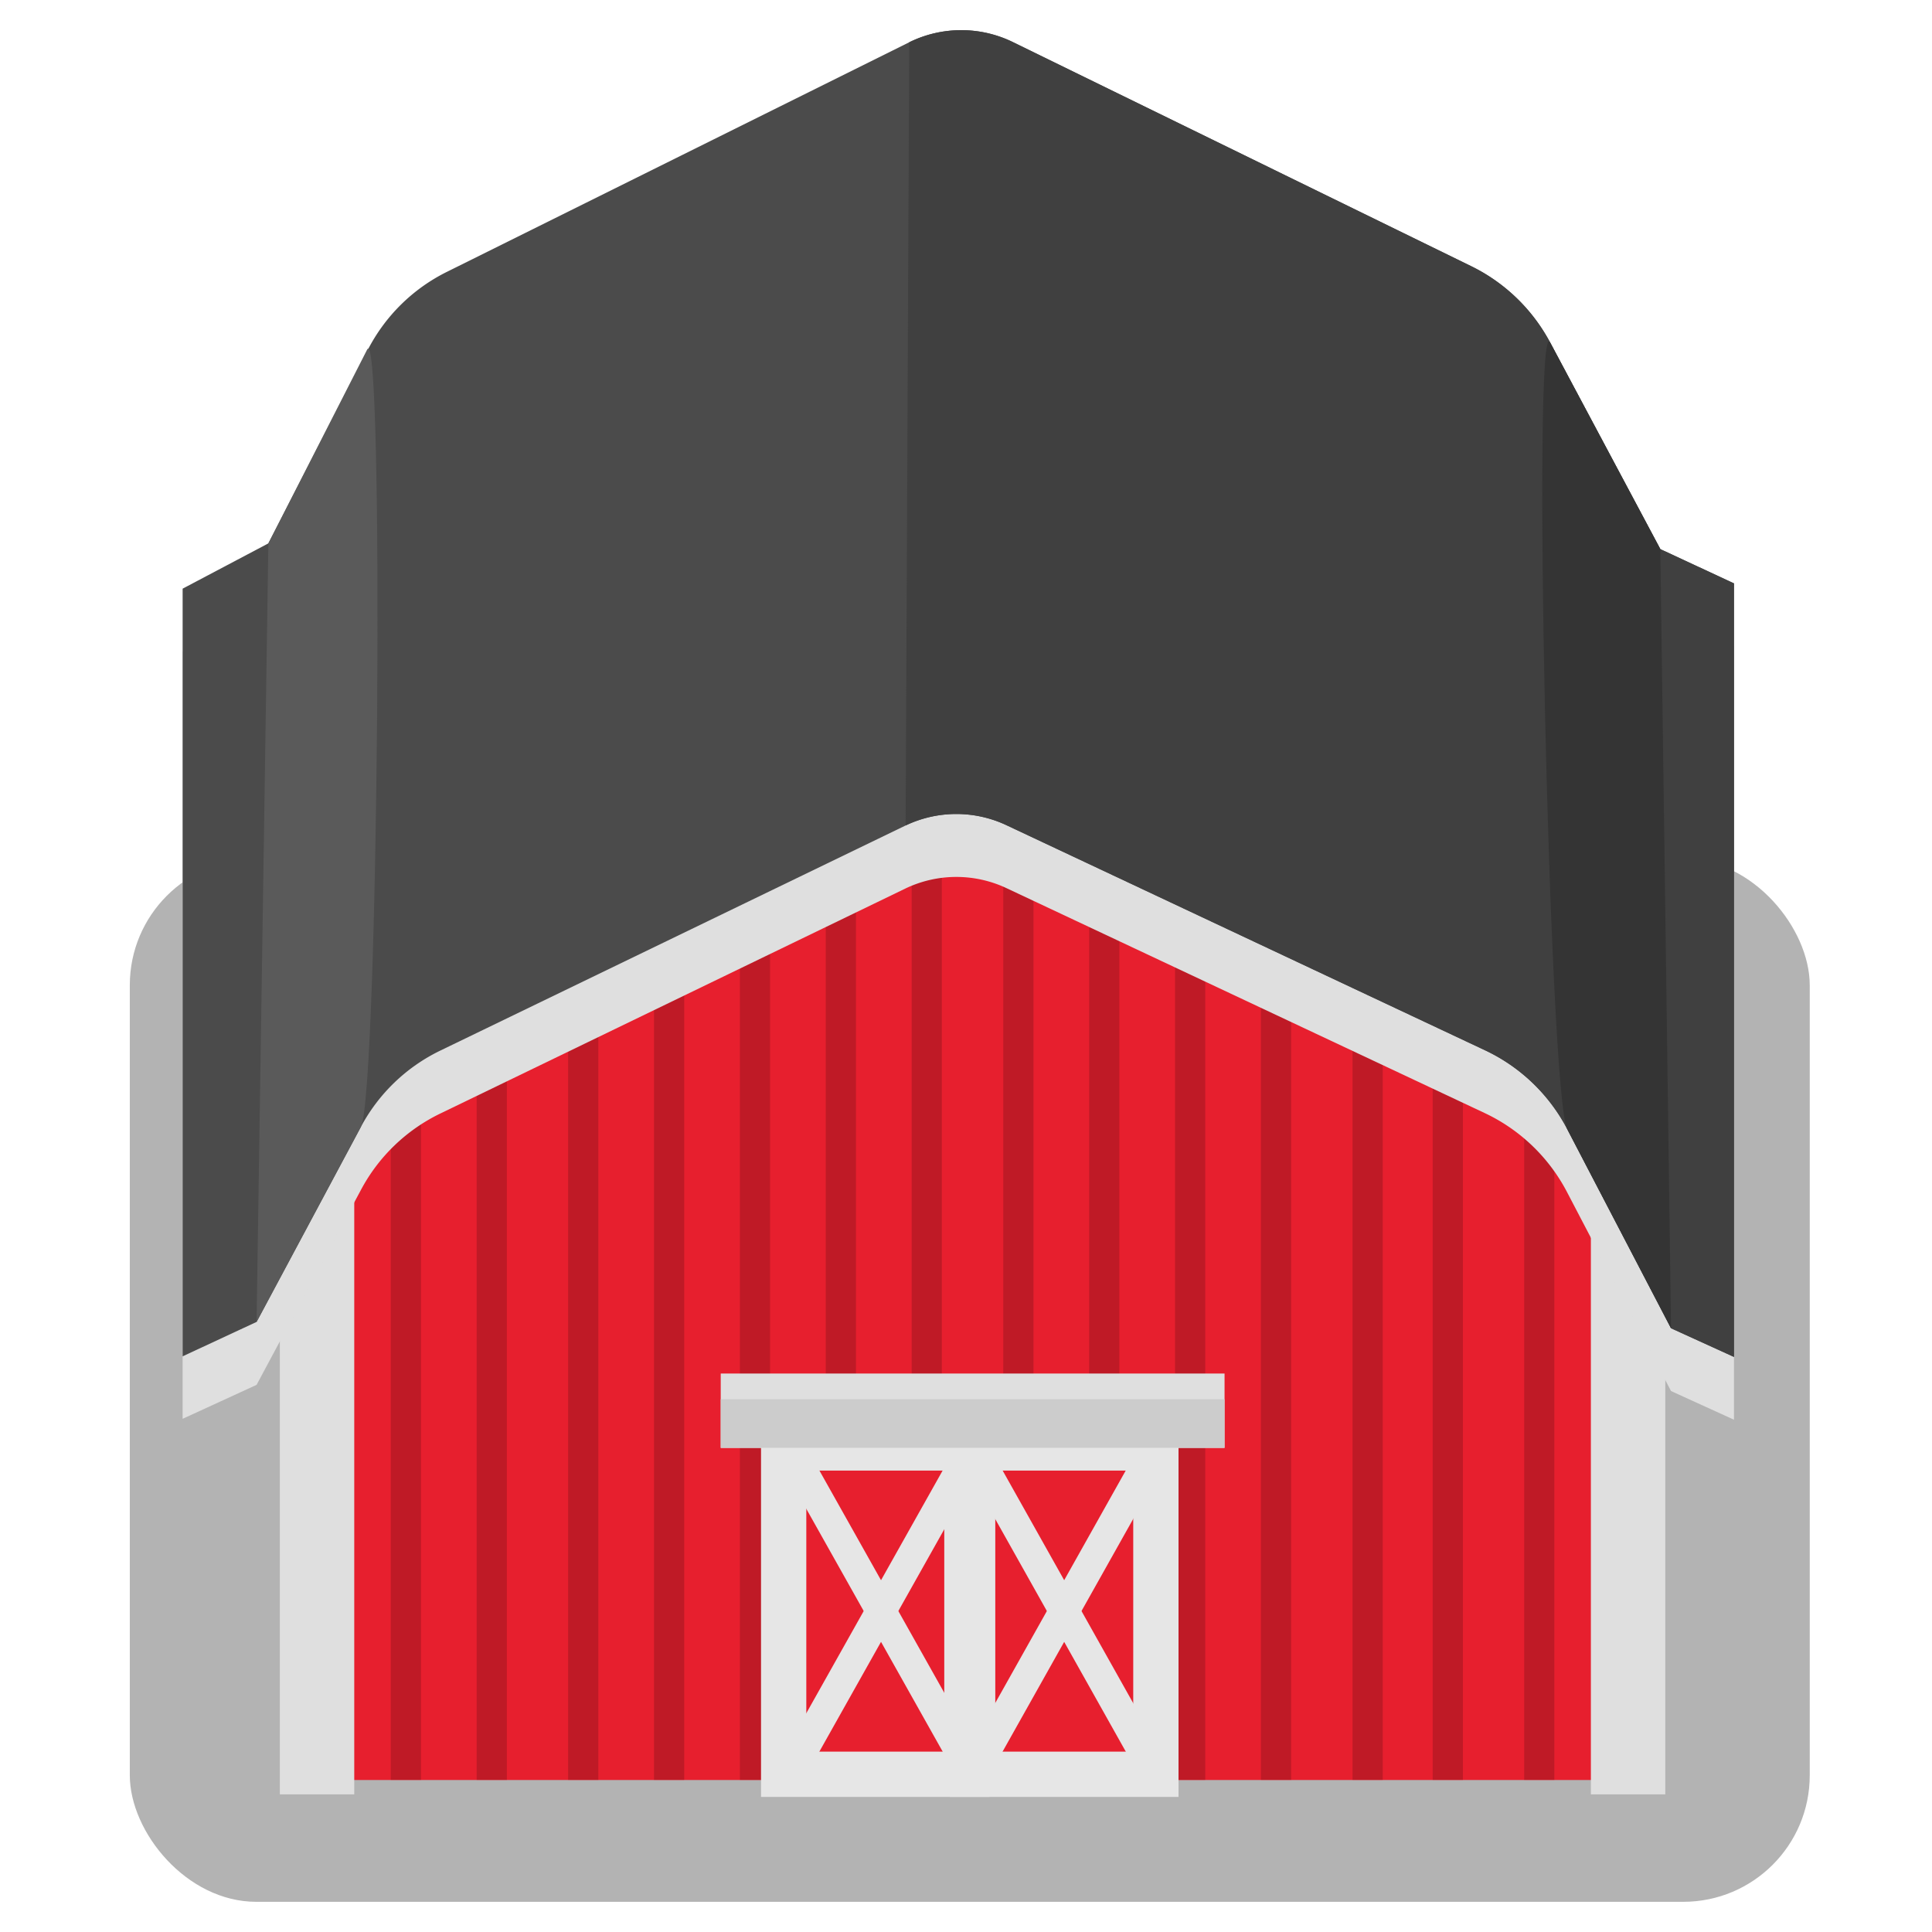 <svg id="Layer_1" data-name="Layer 1" xmlns="http://www.w3.org/2000/svg" viewBox="0 0 128 128"><defs><style>.cls-1{opacity:0.3;}.cls-2,.cls-9{fill:#e71f2e;}.cls-3{fill:none;stroke:#bf1a26;}.cls-10,.cls-3,.cls-9{stroke-miterlimit:10;}.cls-10,.cls-3{stroke-width:2px;}.cls-4{fill:#dfdfdf;}.cls-10,.cls-5{fill:#4b4b4b;}.cls-6{fill:#404040;}.cls-7{fill:#343434;}.cls-8{fill:#5a5a5a;}.cls-10,.cls-9{stroke:#e6e6e6;}.cls-9{stroke-width:3px;}.cls-11{fill:#ccc;}</style></defs><rect class="cls-1" x="8.6" y="56.89" width="111.3" height="69.11" rx="8.38"/><rect class="cls-2" x="20.82" y="53.83" width="86.86" height="64.1"/><line class="cls-3" x1="101.98" y1="117.92" x2="101.98" y2="73.55"/><line class="cls-3" x1="32.58" y1="117.92" x2="32.58" y2="70.51"/><line class="cls-3" x1="95.92" y1="117.92" x2="95.92" y2="70.51"/><line class="cls-3" x1="38.64" y1="117.92" x2="38.64" y2="67.86"/><line class="cls-3" x1="90.61" y1="117.92" x2="90.61" y2="67.86"/><line class="cls-3" x1="44.33" y1="117.92" x2="44.33" y2="65.2"/><line class="cls-3" x1="84.54" y1="117.92" x2="84.54" y2="65.2"/><line class="cls-3" x1="50.02" y1="117.92" x2="50.02" y2="62.17"/><line class="cls-3" x1="78.85" y1="117.92" x2="78.85" y2="62.17"/><line class="cls-3" x1="55.71" y1="117.92" x2="55.71" y2="59.89"/><line class="cls-3" x1="73.16" y1="117.92" x2="73.16" y2="59.89"/><line class="cls-3" x1="61.4" y1="117.92" x2="61.4" y2="57.24"/><line class="cls-3" x1="67.47" y1="117.92" x2="67.47" y2="57.24"/><line class="cls-3" x1="26.89" y1="117.92" x2="26.89" y2="73.55"/><rect class="cls-4" x="18.54" y="78.68" width="4.93" height="40.2"/><rect class="cls-4" x="105.4" y="78.68" width="4.93" height="40.2"/><path class="cls-4" d="M12.1,94,17,91.75l6.91-12.91a11.75,11.75,0,0,1,5.27-5.07L60,58.86a7.8,7.8,0,0,1,6.72,0L98.38,73.75A11.83,11.83,0,0,1,103.83,79l6.88,13.16,4.17,1.9V42.83L110,40.55l-7.3-13.69a11.81,11.81,0,0,0-5.24-5.06L67.13,7a7.8,7.8,0,0,0-6.89,0L29.63,22.13a11.78,11.78,0,0,0-5.28,5.21L17.78,40.17l-5.68,3Z"/><path class="cls-5" d="M12.1,89.86,17,87.58l6.91-12.92a11.78,11.78,0,0,1,5.27-5.06L60,54.69a7.8,7.8,0,0,1,6.72,0L98.38,69.58a11.83,11.83,0,0,1,5.45,5.22L110.71,88l4.17,1.9V38.65L110,36.38l-7.3-13.69a11.81,11.81,0,0,0-5.24-5.06L67.13,2.8a7.8,7.8,0,0,0-6.89,0L29.63,18a11.78,11.78,0,0,0-5.28,5.21L17.78,36,12.1,39Z"/><path class="cls-6" d="M60,54.69a7.8,7.8,0,0,1,6.72,0L98.38,69.58a11.83,11.83,0,0,1,5.45,5.22L110.71,88l4.17,1.9V38.65L110,36.38l-7.3-13.69a11.81,11.81,0,0,0-5.24-5.06L67.13,2.8a7.8,7.8,0,0,0-6.89,0Z"/><path class="cls-7" d="M103.83,74.8,110.71,88,110,36.38l-7.3-13.69C101.48,20.49,102.63,72.51,103.83,74.8Z"/><path class="cls-8" d="M17,87.58l6.91-12.92c1.17-2.2,1.56-53.75.41-51.49L17.78,36Z"/><rect class="cls-9" x="64.44" y="95.93" width="12.14" height="21.62"/><rect class="cls-9" x="51.92" y="95.93" width="12.14" height="21.62"/><line class="cls-10" x1="64.44" y1="117.54" x2="76.57" y2="95.93"/><line class="cls-10" x1="52.3" y1="117.54" x2="64.44" y2="95.93"/><line class="cls-10" x1="64.44" y1="117.54" x2="52.3" y2="95.93"/><line class="cls-10" x1="76.57" y1="117.54" x2="64.44" y2="95.93"/><rect class="cls-4" x="47.75" y="91" width="33.38" height="4.93"/><rect class="cls-11" x="47.75" y="92.7" width="33.38" height="3.22"/></svg>